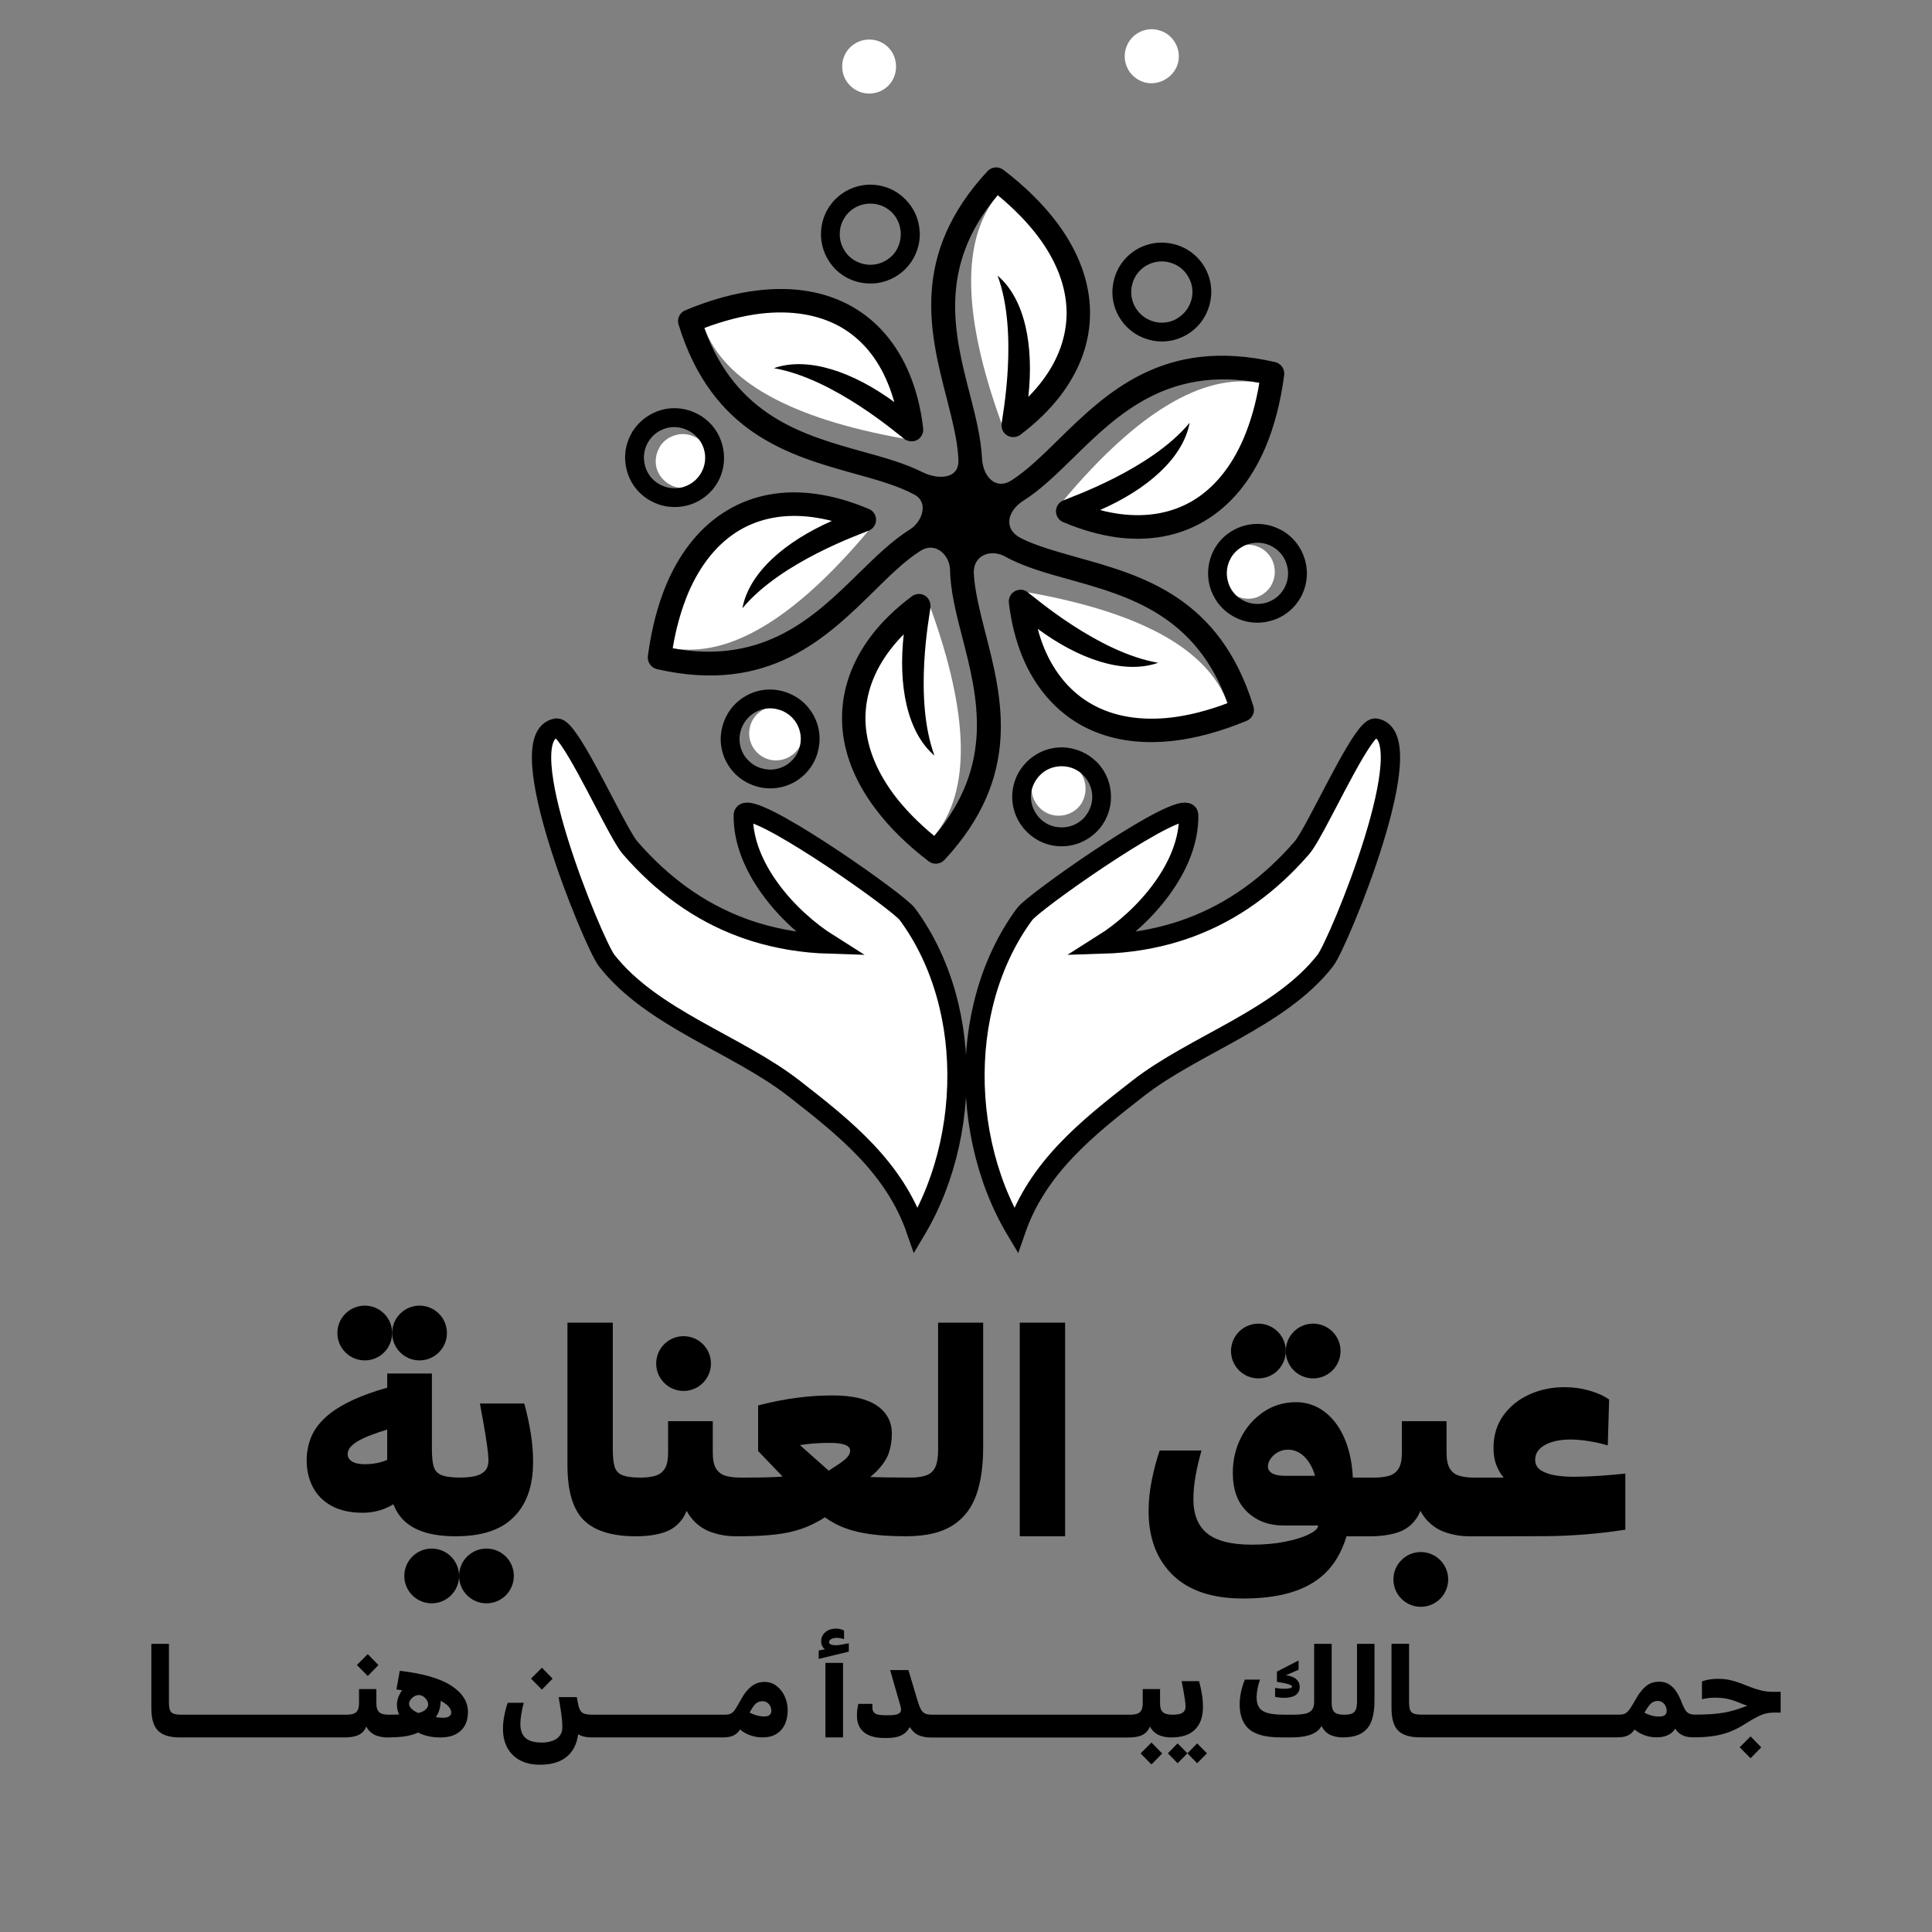 <?xml version="1.0" encoding="utf-8"?>
<!-- Generator: Adobe Illustrator 28.3.0, SVG Export Plug-In . SVG Version: 6.00 Build 0)  -->
<svg version="1.1" xmlns="http://www.w3.org/2000/svg" xmlns:xlink="http://www.w3.org/1999/xlink" x="0px" y="0px"
	 viewBox="0 0 1000 1000" style="enable-background:new 0 0 1000 1000;" xml:space="preserve">
<rect x="0" y="0" width="1000" height="1000" fill="#808080" stroke="none"/>
<style type="text/css">
	.st0{display:none;fill:#FFDD00;}
	.st1{fill-rule:evenodd;clip-rule:evenodd;fill:#FFFFFF;}
	.st2{fill:#FFFFFF;}
	.st3{fill:none;stroke:#000000;stroke-width:10;stroke-miterlimit:10;}
</style>
<g id="Layer_1">
	<rect x="-387.7" y="-78.23" class="st0" width="1772.51" height="1275.83"/>
	<path class="st1" d="M459.79,24.54c-2.53-2.53-5.97-4.07-9.86-4.07s-7.33,1.54-9.95,4.07c-2.53,2.53-4.07,6.06-4.07,9.86
		c0,3.89,1.54,7.42,4.16,9.95c2.53,2.53,5.97,4.07,9.77,4.07h0.09c3.89,0,7.33-1.54,9.86-4.07
		C465.13,39.01,465.13,29.88,459.79,24.54"/>
	<path class="st1" d="M609.69,32.72c0.9-3.44,0.54-7.24-1.45-10.58c-1.9-3.35-4.97-5.61-8.5-6.51c-3.44-1-7.24-0.54-10.58,1.36
		c-3.35,1.9-5.61,5.07-6.51,8.5c-0.99,3.44-0.54,7.24,1.36,10.58v0.09c1.9,3.26,5.07,5.52,8.5,6.51
		C599.74,44.57,607.7,40.05,609.69,32.72"/>
</g>
<g id="Layer_6">
</g>
<g id="Layer_7">
</g>
<g id="Layer_2">
</g>
<g id="Layer_3">
	<g>
		<path class="st1" d="M357.02,252.22c3.44-0.99,6.6-3.17,8.5-6.51c1.99-3.35,2.35-7.24,1.45-10.67c-0.99-3.44-3.26-6.6-6.6-8.5
			c-3.35-1.9-7.15-2.35-10.58-1.36c-3.44,0.91-6.6,3.08-8.5,6.42v0.09c-1.9,3.35-2.35,7.15-1.45,10.58
			C341.82,249.5,349.78,254.12,357.02,252.22"/>
		<path class="st1" d="M557.94,398.32c-2.53-2.53-6.06-4.07-9.95-4.07c-3.89,0-7.33,1.54-9.86,4.07c-2.53,2.53-4.16,6.06-4.16,9.95
			c0,3.8,1.63,7.33,4.16,9.86c2.53,2.53,5.97,4.07,9.77,4.07h0.09c3.89,0,7.33-1.54,9.95-4.07
			C563.19,412.8,563.19,403.66,557.94,398.32"/>
		<path class="st1" d="M415.28,383.21c0.99-3.44,0.54-7.24-1.36-10.58c-1.9-3.35-5.07-5.61-8.5-6.51c-3.44-1-7.33-0.54-10.67,1.36
			c-3.35,1.9-5.61,5.07-6.51,8.5c-0.9,3.44-0.54,7.24,1.36,10.58l0.09,0.09c1.9,3.35,4.98,5.52,8.5,6.51
			C405.42,395.06,413.38,390.54,415.28,383.21"/>
		<path class="st1" d="M649.5,309.48c3.44-0.99,6.51-3.17,8.5-6.51c1.9-3.35,2.26-7.24,1.36-10.67s-3.17-6.6-6.51-8.5
			c-3.35-1.9-7.15-2.35-10.58-1.36c-3.53,0.91-6.6,3.17-8.5,6.42l-0.09,0.09c-1.9,3.35-2.26,7.15-1.36,10.58
			C634.3,306.77,642.17,311.38,649.5,309.48"/>
		<path class="st1" d="M538.67,203.27c-13.48,10.59-20.27,15.92-20.27,15.92c-20.27-55.91-20.99-95.35-1.99-118.24
			C563.1,132.62,570.52,166.72,538.67,203.27"/>
		<path class="st1" d="M574.41,268.59c-16.01-6.42-23.97-9.59-23.97-9.59c38.27-45.6,72.1-65.86,101.41-60.88
			C647.78,254.39,622,277.91,574.41,268.59"/>
		<path class="st1" d="M535.69,332.1c-2.44-17.01-3.71-25.51-3.71-25.51c58.62,10.4,93.09,29.49,103.4,57.36
			C584.63,388.55,551.43,377.97,535.69,332.1"/>
		<path class="st1" d="M461.32,330.38c13.48-10.58,20.26-15.92,20.26-15.92c20.26,55.91,20.99,95.35,1.99,118.15
			C436.9,401.03,429.39,366.93,461.32,330.38"/>
		<path class="st1" d="M425.59,265.06c15.92,6.42,23.97,9.59,23.97,9.59c-38.27,45.6-72.1,65.86-101.41,60.88
			C352.22,279.27,378,255.74,425.59,265.06"/>
		<path class="st1" d="M464.31,201.55c2.44,17.01,3.62,25.51,3.62,25.51c-58.53-10.4-93-29.49-103.4-57.36
			C415.37,145.01,448.57,155.69,464.31,201.55"/>
		<path d="M550.25,270.22c-3.08-1.27-4.52-4.89-3.17-7.96c0.63-1.54,1.9-2.71,3.35-3.26c3.53-1.63,45.23-15.92,65.32-40.17
			c-3.44,18.55-22.34,34.65-46.32,45.14c3.53,1,6.97,1.63,10.31,2.08c14.02,1.81,26.78-0.45,37.64-6.88
			c10.86-6.51,19.9-17.28,26.33-32.3c3.53-8.32,6.33-17.91,8.14-28.77c-47.77-8.68-73.82,16.83-96.08,38.63
			c-8.86,8.68-17.28,16.92-26.23,22.53c-8.05,5.16-10.59,14.57-0.81,19.45c8.05,3.98,18,6.69,28.5,9.68
			c34.11,9.5,74.18,20.63,91.55,77.26c0.91,2.99-0.54,6.15-3.44,7.42c-13.39,5.52-25.96,8.96-37.45,10.31
			c-18.91,2.26-35.19-0.72-48.49-8.14c-13.39-7.6-23.61-19.54-30.13-35.1c-3.44-8.41-5.88-17.82-7.06-28.04
			c-0.45-3.35,1.9-6.42,5.25-6.78c1.72-0.27,3.35,0.27,4.52,1.27c3.17,2.26,36.46,31.21,67.49,36.46
			c-17.91,6.33-41.25-1.99-62.33-17.55c0.9,3.53,2.08,6.88,3.35,10.04c5.43,13.03,13.84,22.89,24.79,29.04
			c11.13,6.24,24.97,8.68,41.16,6.79c8.96-1.09,18.64-3.53,28.95-7.42c-16.28-45.69-51.39-55.46-81.42-63.87
			c-12.48-3.44-24.15-6.7-33.74-12.03c-7.6-4.16-16.74-0.54-16.19,8.96c0.54,9.14,3.17,19.36,5.88,30.13
			c8.87,34.29,19.18,74.64-21.08,117.97c-2.17,2.26-5.7,2.62-8.14,0.72c-11.58-8.86-20.72-18-27.68-27.32
			c-11.4-15.2-17.01-30.76-17.19-46.05c-0.18-15.38,5.07-30.22,15.29-43.6c5.52-7.24,12.48-13.93,20.81-20.17
			c2.71-2.08,6.51-1.54,8.5,1.18c0.99,1.36,1.36,3.08,1.18,4.61c-0.45,3.89-8.87,47.04,2.08,76.63
			c-14.39-12.3-18.82-36.73-15.92-62.78c-2.62,2.62-4.89,5.25-6.97,7.96c-8.59,11.22-12.94,23.43-12.85,36.01
			c0.18,12.67,4.98,25.87,14.75,38.99c5.43,7.24,12.39,14.38,20.9,21.44c31.39-37,22.35-72.38,14.57-102.5
			c-3.26-12.58-6.24-24.34-6.42-35.28c-0.18-7.69-7.6-14.75-15.29-9.86c-7.87,4.98-15.56,12.48-23.7,20.54
			c-25.24,24.79-55.01,53.92-112.72,40.71c-3.08-0.72-5.07-3.62-4.7-6.79c1.9-14.38,5.25-26.87,9.77-37.54
			c7.51-17.46,18.28-30.13,31.39-37.91c13.21-7.87,28.59-10.77,45.41-8.5c8.96,1.18,18.28,3.8,27.86,7.87
			c3.08,1.27,4.52,4.89,3.17,7.96c-0.63,1.54-1.9,2.71-3.35,3.26c-3.62,1.63-45.23,15.92-65.32,40.17
			c3.44-18.64,22.34-34.65,46.32-45.23c-3.53-0.9-6.97-1.54-10.31-1.99c-14.02-1.81-26.78,0.45-37.64,6.88
			c-10.86,6.51-19.9,17.28-26.33,32.21c-3.53,8.41-6.33,18-8.14,28.86c47.77,8.68,73.82-16.83,96.08-38.63
			c9.05-8.87,17.55-17.19,26.69-22.89c6.33-3.89,9.95-13.93,2.44-18c-8.5-4.61-19.18-7.6-30.58-10.76
			c-34.11-9.5-74.18-20.72-91.55-77.26c-0.99-2.99,0.54-6.24,3.44-7.42c13.39-5.61,25.87-8.96,37.45-10.31
			c18.82-2.26,35.19,0.72,48.49,8.14c13.39,7.51,23.61,19.45,30.13,35.1c3.44,8.32,5.88,17.73,7.06,28.05
			c0.45,3.35-1.9,6.42-5.25,6.78c-1.72,0.18-3.35-0.27-4.61-1.27c-3.08-2.26-36.37-31.21-67.4-36.55
			c17.82-6.24,41.25,2.08,62.33,17.55c-0.99-3.44-2.08-6.78-3.44-9.95c-5.34-13.03-13.75-22.98-24.7-29.13
			c-11.13-6.15-24.97-8.59-41.16-6.69c-8.96,1.09-18.64,3.53-29.04,7.42c16.37,45.69,51.48,55.46,81.51,63.87
			c11.58,3.17,22.44,6.24,31.66,10.86c6.78,3.44,18.64,4.16,18.36-6.24c-0.27-9.5-3.08-20.27-5.97-31.75
			c-8.87-34.2-19.18-74.55,21.08-117.97c2.17-2.26,5.7-2.53,8.14-0.63c11.58,8.78,20.72,18,27.68,27.23
			c11.4,15.2,17.01,30.85,17.19,46.14c0.18,15.38-5.07,30.13-15.38,43.61c-5.52,7.15-12.39,13.93-20.72,20.17
			c-2.71,1.99-6.51,1.45-8.5-1.18c-0.99-1.36-1.36-3.08-1.18-4.61c0.45-3.89,8.87-47.13-2.08-76.63
			c14.39,12.3,18.82,36.73,15.92,62.78c2.62-2.62,4.89-5.25,6.97-7.96c8.59-11.22,12.94-23.43,12.85-36.01
			c-0.18-12.76-4.98-25.96-14.75-38.99c-5.43-7.24-12.39-14.38-20.9-21.44c-31.39,37-22.35,72.28-14.57,102.5
			c3.08,11.85,5.88,23.07,6.42,33.56c0.36,9.14,6.78,17.01,15.38,11.49c7.87-5.07,15.47-12.48,23.61-20.45
			c25.24-24.79,55.01-53.92,112.72-40.71c3.08,0.72,5.07,3.62,4.71,6.7c-1.9,14.38-5.25,26.96-9.77,37.63
			c-7.51,17.46-18.27,30.13-31.39,37.91c-13.21,7.87-28.68,10.68-45.41,8.5C569.16,276.91,559.84,274.29,550.25,270.22
			 M575.04,413.16c-0.18,6.79-2.99,12.94-7.42,17.37c-4.71,4.61-11.04,7.51-18.09,7.51c-7.15,0-13.48-2.89-18.09-7.51
			c-4.61-4.61-7.51-11.04-7.51-18.09c0-7.06,2.89-13.48,7.51-18.09c4.61-4.61,11.04-7.51,18.09-7.51h0.63h0.09
			c6.78,0.27,12.85,3.08,17.37,7.51c4.61,4.61,7.42,11.04,7.42,18.09V413.16z M560.75,423.65c2.8-2.9,4.61-6.88,4.61-11.22
			c0-4.34-1.81-8.32-4.7-11.22c-2.8-2.9-6.78-4.61-11.13-4.61c-4.43,0-8.41,1.72-11.22,4.61c-2.89,2.89-4.7,6.88-4.7,11.22
			c0,4.34,1.81,8.32,4.7,11.22c2.8,2.9,6.79,4.61,11.22,4.61C553.87,428.27,557.85,426.55,560.75,423.65 M475.98,119.77l0.09,0.09
			v2.08c-0.18,6.79-3.08,12.94-7.51,17.37c-4.25,4.25-10.13,7.06-16.65,7.42h-0.09h-1.36c-7.06,0-13.48-2.8-18.09-7.42
			c-4.25-4.34-7.06-10.22-7.42-16.74v-0.09v-1.27c0-7.06,2.81-13.48,7.42-18.09c4.34-4.34,10.22-7.15,16.74-7.51h2.08
			c6.79,0.18,12.94,2.98,17.37,7.51C472.9,107.47,475.71,113.26,475.98,119.77 M461.69,132.44c6.06-6.06,6.06-16.37,0-22.44
			c-2.9-2.89-6.79-4.61-11.22-4.61c-4.34,0-8.32,1.72-11.22,4.61c-2.8,2.9-4.61,6.79-4.61,11.22c0,4.34,1.81,8.32,4.61,11.22
			c2.9,2.8,6.88,4.61,11.22,4.61C454.9,137.05,458.79,135.24,461.69,132.44 M663.61,274.56c6.15,3.62,10.22,9.23,11.94,15.56
			c1.72,6.33,0.99,13.3-2.53,19.45c-3.53,6.06-9.23,10.22-15.56,11.85c-6.33,1.72-13.3,1-19.36-2.53
			c-6.15-3.53-10.22-9.23-11.94-15.47c-1.63-6.15-0.99-12.85,2.17-18.82l0.36-0.63c3.53-6.15,9.23-10.22,15.56-11.94
			c6.06-1.63,12.76-0.99,18.73,2.26h0.09L663.61,274.56z M666.14,292.66c-0.99-3.89-3.53-7.42-7.33-9.59
			c-3.8-2.26-8.14-2.62-12.03-1.63c-3.98,1.09-7.51,3.62-9.68,7.33v0.09c-2.17,3.71-2.62,8.05-1.54,12.03
			c0.99,3.89,3.53,7.42,7.33,9.59c3.8,2.17,8.14,2.62,12.03,1.63c3.98-1.09,7.51-3.62,9.68-7.42
			C666.78,300.89,667.23,296.55,666.14,292.66 M361.27,214.4L361.27,214.4l1.81,0.99l0.09,0.09c5.43,3.53,9.14,8.86,10.68,14.75
			c3.71,13.93-4.25,27.68-18.09,31.39c-6.33,1.63-13.3,0.91-19.36-2.62l-1.18-0.63l-0.09-0.09c-5.43-3.53-9.14-8.87-10.68-14.75
			c-1.72-6.33-0.99-13.3,2.53-19.45l0.63-1.18h0.09c3.62-5.52,8.96-9.14,14.84-10.77C348.6,210.51,355.3,211.14,361.27,214.4
			 M364.43,232.77c-2.17-8.23-11.22-13.39-19.36-11.22c-3.98,1.09-7.51,3.62-9.68,7.42c-2.17,3.8-2.62,8.05-1.54,12.03
			c0.99,3.89,3.53,7.42,7.33,9.59c3.8,2.17,8.14,2.62,12.03,1.63c3.98-1.09,7.51-3.62,9.68-7.42
			C365.07,241,365.52,236.66,364.43,232.77 M588.52,129c6.15-3.53,13.12-4.25,19.45-2.53c6.33,1.63,12.03,5.79,15.56,11.85
			c3.53,6.15,4.25,13.12,2.53,19.45c-1.72,6.33-5.79,12.03-11.94,15.56c-6.15,3.53-13.12,4.25-19.36,2.53
			c-6.33-1.72-12.03-5.79-15.56-11.94c-3.53-6.06-4.25-13.12-2.53-19.36C578.3,138.23,582.46,132.53,588.52,129 M605.44,135.87
			c-3.89-1.09-8.23-0.63-12.03,1.54c-3.8,2.17-6.33,5.7-7.33,9.59c-1.09,3.98-0.63,8.23,1.54,12.03c2.17,3.8,5.7,6.33,9.59,7.42
			c3.98,1.09,8.32,0.63,12.03-1.54v-0.09c3.8-2.17,6.33-5.7,7.42-9.59c1.09-3.89,0.63-8.23-1.63-12.03
			C612.86,139.4,609.33,136.87,605.44,135.87 M385.87,360.32c6.06-3.53,13.03-4.25,19.36-2.53c6.33,1.72,12.03,5.79,15.56,11.94
			c3.53,6.06,4.25,13.03,2.53,19.36c-1.63,6.33-5.79,12.03-11.85,15.56c-6.15,3.53-13.12,4.25-19.45,2.53
			c-6.33-1.72-12.03-5.79-15.56-11.94c-3.53-6.06-4.25-13.03-2.53-19.36C375.65,369.55,379.72,363.85,385.87,360.32 M402.7,367.2
			c-3.89-1.09-8.23-0.63-11.94,1.54c-3.8,2.26-6.33,5.7-7.42,9.68c-1.09,3.89-0.63,8.23,1.54,12.03c2.26,3.71,5.7,6.33,9.68,7.33
			c3.89,1.09,8.23,0.63,12.03-1.54c3.8-2.26,6.33-5.7,7.33-9.68c1.09-3.89,0.63-8.23-1.54-12.03
			C410.21,370.82,406.68,368.2,402.7,367.2"/>
		<path class="st2" d="M711.97,376.86c-0.07-0.01-0.14-0.02-0.21-0.02c-6.07,0-23.86,38.54-33.6,55.4
			c-1.74,3.02-3.23,5.36-4.35,6.64c-16.63,19.15-35.77,33.01-57.8,41.19c-2.25,0.83-4.53,1.61-6.84,2.33
			c-11.98,3.71-24.76,5.84-38.45,6.26c21.38-13.47,44.94-39.8,44.54-66.69c-0.02-1.07-0.72-1.55-1.98-1.55
			c-12.34,0-78.2,46.36-82.92,52.71c-4.71,6.35-8.73,13.19-12.12,20.36c-4.06,8.58-7.2,17.65-9.42,27.01
			c-1.8,7.55-3.02,15.27-3.65,23.07c-2.66,32.61,4.63,66.43,20.65,93.25c11.22-32.43,36.61-52.76,63.34-73.55
			c29.45-22.89,73.38-36.07,96.84-66.13C692.73,488.52,737.3,380.79,711.97,376.86"/>
		<path class="st3" d="M711.97,376.86c-0.07-0.01-0.14-0.02-0.21-0.02c-6.07,0-23.86,38.54-33.6,55.4
			c-1.74,3.02-3.23,5.36-4.35,6.64c-16.63,19.15-35.77,33.01-57.8,41.19c-2.25,0.83-4.53,1.61-6.84,2.33
			c-11.98,3.71-24.76,5.84-38.45,6.26c21.38-13.47,44.94-39.8,44.54-66.69c-0.02-1.07-0.72-1.55-1.98-1.55
			c-12.34,0-78.2,46.36-82.92,52.71c-4.71,6.35-8.73,13.19-12.12,20.36c-4.06,8.58-7.2,17.65-9.42,27.01
			c-1.8,7.55-3.02,15.27-3.65,23.07c-2.66,32.61,4.63,66.43,20.65,93.25c11.22-32.43,36.61-52.76,63.34-73.55
			c29.45-22.89,73.38-36.07,96.84-66.13C692.73,488.52,737.3,380.79,711.97,376.86z"/>
		<path class="st2" d="M491.17,520.5c-2.23-9.36-5.36-18.43-9.42-27.01c-3.39-7.17-7.41-14-12.13-20.36
			c-4.71-6.35-70.58-52.72-82.91-52.72c-1.27,0-1.97,0.49-1.98,1.55c-0.4,26.89,23.16,53.22,44.54,66.69
			c-13.68-0.42-26.47-2.55-38.45-6.26c-2.31-0.71-4.59-1.49-6.84-2.33c-22.03-8.18-41.17-22.03-57.8-41.19
			c-1.12-1.29-2.61-3.63-4.36-6.66c-9.74-16.87-27.52-55.38-33.59-55.38c-0.07,0-0.14,0.01-0.21,0.02
			c-25.33,3.93,19.23,111.66,25.96,120.28c23.46,30.06,67.39,43.24,96.84,66.13c26.73,20.78,52.13,41.11,63.34,73.55
			c16.02-26.82,23.32-60.64,20.65-93.25C494.19,535.77,492.97,528.04,491.17,520.5"/>
		<path class="st3" d="M491.17,520.5c-2.23-9.36-5.36-18.43-9.42-27.01c-3.39-7.17-7.41-14-12.13-20.36
			c-4.71-6.35-70.58-52.72-82.91-52.72c-1.27,0-1.97,0.49-1.98,1.55c-0.4,26.89,23.16,53.22,44.54,66.69
			c-13.68-0.42-26.47-2.55-38.45-6.26c-2.31-0.71-4.59-1.49-6.84-2.33c-22.03-8.18-41.17-22.03-57.8-41.19
			c-1.12-1.29-2.61-3.63-4.36-6.66c-9.74-16.87-27.52-55.38-33.59-55.38c-0.07,0-0.14,0.01-0.21,0.02
			c-25.33,3.93,19.23,111.66,25.96,120.28c23.46,30.06,67.39,43.24,96.84,66.13c26.73,20.78,52.13,41.11,63.34,73.55
			c16.02-26.82,23.32-60.64,20.65-93.25C494.19,535.77,492.97,528.04,491.17,520.5z"/>
		<path d="M235.76,795.17L235.76,795.17c0.02,0,0.04,0,0.06,0c0.01,0,0.01,0,0.01,0c0.01,0,0.01,0,0.02,0
			c6.53-0.01,12.2-0.76,17.02-2.27c4.84-1.51,8.87-3.76,12.08-6.74c3.63-3.3,6.37-7.4,8.21-12.29c1.84-4.89,2.76-10.64,2.76-17.25
			c0-4.93-0.4-9.85-1.19-14.74c-0.79-4.89-1.91-10.03-3.35-15.43H248.4c0.51,2.79,1.12,6.13,1.82,10.02
			c0.7,3.89,1.3,7.61,1.82,11.17c0.51,3.56,0.77,6.3,0.77,8.21c0,2.51-0.66,4.41-1.99,5.69c-1.33,1.28-3.1,2.14-5.31,2.58
			c-2.21,0.44-4.67,0.66-7.37,0.66c-4.42,0-7.67-0.44-9.74-1.33c-2.07-0.89-3.4-2.4-3.98-4.54c-0.58-2.14-0.87-5.12-0.87-8.94
			v-39.04h-23.12v7.32c-6.79,1.93-12.61,4.01-17.43,6.23c-6.17,2.84-11.02,5.9-14.56,9.18c-3.54,3.28-6.04,6.77-7.51,10.47
			c-1.47,3.7-2.2,7.62-2.2,11.77c0,5.12,1.07,9.73,3.21,13.83c2.14,4.1,5.37,7.33,9.67,9.71c4.31,2.38,9.72,3.56,16.24,3.56
			c4.19,0,8.21-0.83,12.05-2.48c1.28-0.55,2.51-1.19,3.71-1.9c1.33,3.31,3.07,6.04,5.23,8.18
			C214.45,792.39,223.42,795.17,235.76,795.17 M197.42,756.72c-2.65,0.77-5.52,1.15-8.59,1.15c-2.84,0-5.03-0.46-6.57-1.4
			c-1.54-0.93-2.3-2.19-2.3-3.77c0-1.63,0.72-3.12,2.16-4.47c1.44-1.35,3.4-2.59,5.87-3.74c2.47-1.14,5.28-2.23,8.45-3.28
			c1.3-0.43,2.64-0.86,3.98-1.28v15.69C199.47,756.04,198.47,756.42,197.42,756.72"/>
		<path d="M485.58,750.26c0,3.82-0.45,6.77-1.36,8.87c-0.91,2.09-2.41,3.56-4.51,4.4c-2.09,0.84-4.91,1.26-8.45,1.26
			c-4.38,0-8.86-0.04-13.45-0.1c-2.55-0.04-5.01-0.1-7.37-0.18c1.18-0.98,2.24-1.93,3.15-2.85c3.3-3.35,5.47-6.59,6.49-9.71
			c1.02-3.12,1.54-6.38,1.54-9.78c0-6.24-2.58-11.11-7.75-14.63c-5.17-3.52-12.8-5.27-22.91-5.27c-6.29,0-12.57,0.42-18.86,1.26
			c-6.29,0.84-12.85,2.14-19.7,3.91v23.61l12.68,13.21c-0.39,0.03-0.76,0.06-1.16,0.09c-2.33,0.16-5.03,0.28-8.1,0.35
			c-3.07,0.07-6.8,0.1-11.17,0.1h-1.47c-2.89,0-5.4-0.3-7.54-0.91c-2.14-0.6-3.79-1.83-4.96-3.67c-1.16-1.84-1.75-4.6-1.75-8.28
			V735.6h-23.12v16.34c0,3.68-0.58,6.44-1.75,8.28c-1.16,1.84-2.82,3.06-4.96,3.67c-2.14,0.61-4.68,0.91-7.61,0.91
			c-4.33,0-7.51-0.44-9.53-1.33c-2.03-0.89-3.33-2.4-3.91-4.54c-0.58-2.14-0.87-5.12-0.87-8.94v-65.37h-23.47v73.68
			c0,13.46,2.82,22.97,8.45,28.53c5.63,5.57,14.62,8.35,26.96,8.35c0,0,0,0,0,0c0.02,0,0.04,0,0.06,0c0.01,0,0.01,0,0.01,0
			c0.01,0,0.01,0,0.02,0c5.6-0.01,10.43-0.68,14.51-2.02c4.1-1.35,7.36-3.83,9.78-7.44c0.73-1.09,1.37-2.34,1.93-3.71
			c0.62,1.2,1.31,2.3,2.08,3.29c2.86,3.66,6.35,6.22,10.48,7.68c4.1,1.46,8.37,2.19,12.82,2.2v0h1.4c7.4,0,13.75-0.3,19.03-0.91
			c5.28-0.61,9.98-1.64,14.07-3.11c4-1.43,7.89-3.37,11.66-5.8c1.73,1.23,3.52,2.34,5.38,3.32c4.24,2.24,9.29,3.88,15.15,4.92
			c5.87,1.05,12.99,1.57,21.37,1.57c0.02,0,0.04,0,0.06,0c0,0,0.01,0,0.01,0c0,0,0.01,0,0.01,0c5.51-0.01,10.34-0.54,14.52-1.61
			c4.19-1.07,7.8-2.68,10.82-4.82c5.12-3.58,8.84-8.67,11.14-15.26c2.3-6.59,3.46-14.72,3.46-24.41v-64.46h-23.33V750.26z
			 M429.84,746.84c3.17,0,5.66,0.33,7.47,0.98c1.82,0.65,2.72,1.68,2.72,3.07c0,1.07-0.44,2.13-1.33,3.18
			c-0.89,1.05-2.31,2.23-4.26,3.56c-1.48,1-3.32,2.2-5.51,3.59l-14.89-13.24c1.62-0.25,3.29-0.47,5.03-0.65
			C422.25,747.01,425.84,746.84,429.84,746.84"/>
		<polygon points="527.83,795.17 536.77,795.17 551.3,795.17 551.3,684.61 527.83,684.61 		"/>
		<path d="M815.22,764.37c-3.26,0.05-6.47-0.16-9.64-0.63c-3.17-0.46-5.79-1.34-7.86-2.62c-2.07-1.28-3.11-3.11-3.11-5.48
			c0-2.24,0.78-4.13,2.34-5.69c1.56-1.56,3.71-2.76,6.46-3.6c2.75-0.84,5.84-1.26,9.29-1.26c3.21,0,6.6,0.31,10.16,0.91
			c3.56,0.61,6.67,1.33,9.32,2.17l0.7-23.75c-2.65-1.91-6.05-3.46-10.2-4.64c-4.14-1.19-8.45-1.78-12.92-1.78
			c-6.57,0-12.64,1.27-18.23,3.81c-5.59,2.54-10.07,6.17-13.44,10.89c-3.38,4.73-5.06,10.35-5.06,16.87c0,3.26,0.49,6.16,1.47,8.7
			s2.22,4.69,3.74,6.46c0.02,0.03,0.04,0.05,0.06,0.07h-4.01h-11.31c-2.89,0-5.4-0.3-7.54-0.91c-2.14-0.6-3.79-1.83-4.96-3.67
			c-1.16-1.84-1.75-4.6-1.75-8.28V735.6h-23.12v16.34c0,3.68-0.58,6.44-1.75,8.28c-1.16,1.84-2.82,3.06-4.96,3.67
			c-2.14,0.61-4.68,0.91-7.61,0.91h-11.06c-0.24-4.95-0.91-9.49-2.03-13.62c-1.47-5.4-3.54-9.99-6.22-13.76
			c-2.68-3.77-5.82-6.66-9.43-8.66c-3.61-2-7.51-3-11.7-3c-6.19,0-11.77,1.65-16.73,4.96c-4.96,3.31-8.87,7.73-11.73,13.27
			c-2.86,5.54-4.29,11.66-4.29,18.37c0,8.76,2.48,15.48,7.44,20.19c4.96,4.7,11.26,7.05,18.89,7.05h17.85
			c-0.06,0.23-0.11,0.47-0.18,0.7c-0.37,1.3-2.1,2.68-5.17,4.12c-3.07,1.44-7.11,2.65-12.12,3.63c-5.01,0.98-10.63,1.47-16.87,1.47
			c-10.57,0-18.25-1.93-23.05-5.8c-4.8-3.86-7.19-9.78-7.19-17.74c0-3.68,0.36-7.6,1.08-11.77c0.72-4.17,1.76-8.65,3.11-13.44
			h-21.65c-1.58,4.66-2.93,9.73-4.05,15.23c-1.12,5.49-1.68,10.87-1.68,16.13c0,13.92,4.16,24.94,12.47,33.07
			c8.31,8.12,20.45,12.19,36.42,12.19c9.54,0,17.8-1.05,24.76-3.14c6.96-2.09,12.77-5.31,17.43-9.64
			c5.14-4.87,8.92-11.35,11.37-19.42h11.95c0.02,0,0.04,0,0.06,0c0.01,0,0.01,0,0.01,0c0.01,0,0.01,0,0.02,0
			c5.6-0.01,10.43-0.68,14.51-2.02c4.1-1.35,7.36-3.83,9.78-7.44c0.73-1.09,1.37-2.34,1.93-3.71c0.62,1.2,1.31,2.3,2.08,3.29
			c2.86,3.66,6.35,6.22,10.48,7.68c4.1,1.46,8.37,2.19,12.82,2.2v0h13.65c4.4,0,8.74-0.01,13.03-0.04
			c4.28-0.02,8.54-0.03,12.78-0.03c6.66-0.05,13.47-0.35,20.43-0.91c6.96-0.56,13.89-1.37,20.78-2.44v-29.05
			c-4.42,0.47-8.78,0.85-13.06,1.15C823.93,764.15,819.6,764.33,815.22,764.37 M658.47,762.56c-1.47-0.88-2.2-2.05-2.2-3.49
			c0-1.3,0.45-2.63,1.36-3.98c0.91-1.35,2.15-2.48,3.74-3.39c1.58-0.91,3.38-1.36,5.38-1.36c1.58,0,3.1,0.33,4.54,0.98
			c1.44,0.65,2.77,1.58,3.98,2.79c1.21,1.21,2.28,2.67,3.21,4.36c0.9,1.64,1.62,3.45,2.17,5.41h-15.23
			C662.25,763.88,659.93,763.44,658.47,762.56"/>
		<path d="M661.47,689.37L661.47,689.37c-5.54-5.65-14.63-5.68-20.2-0.05h0c-5.45,5.51-5.47,14.39-0.03,19.91
			c5.57,5.66,14.71,5.64,20.25-0.05C666.86,703.67,666.85,694.87,661.47,689.37"/>
		<path d="M689.81,689.37L689.81,689.37c-5.54-5.65-14.63-5.68-20.2-0.05h0c-5.45,5.51-5.47,14.39-0.03,19.91
			c5.57,5.66,14.71,5.64,20.25-0.05C695.21,703.67,695.2,694.87,689.81,689.37"/>
		<path d="M198.93,680.05L198.93,680.05c-5.54-5.65-14.63-5.68-20.2-0.05h0c-5.46,5.51-5.47,14.39-0.03,19.91
			c5.57,5.66,14.71,5.64,20.25-0.05C204.33,694.34,204.32,685.55,198.93,680.05"/>
		<path d="M227.28,680.05L227.28,680.05c-5.54-5.65-14.63-5.68-20.2-0.05c-5.45,5.51-5.47,14.39-0.03,19.91
			c5.57,5.66,14.71,5.64,20.25-0.05C232.68,694.34,232.67,685.55,227.28,680.05"/>
		<path d="M233.57,805.79L233.57,805.79c-5.54-5.65-14.63-5.68-20.2-0.05c-5.45,5.51-5.47,14.39-0.03,19.91
			c5.57,5.66,14.71,5.64,20.25-0.05C238.97,820.08,238.95,811.29,233.57,805.79"/>
		<path d="M261.92,805.79L261.92,805.79c-5.54-5.65-14.63-5.68-20.2-0.05h0c-5.46,5.51-5.47,14.39-0.03,19.91
			c5.57,5.66,14.71,5.64,20.25-0.05C267.31,820.08,267.3,811.29,261.92,805.79"/>
		<path d="M363.94,695.86L363.94,695.86c-5.54-5.65-14.63-5.68-20.2-0.05h0c-5.46,5.51-5.47,14.39-0.03,19.91
			c5.57,5.66,14.71,5.64,20.25-0.05C369.34,710.15,369.32,701.36,363.94,695.86"/>
		<path d="M745.53,807.59L745.53,807.59c-5.54-5.65-14.63-5.68-20.2-0.05c-5.45,5.51-5.47,14.39-0.03,19.91
			c5.57,5.66,14.71,5.64,20.25-0.05C750.93,821.88,750.92,813.09,745.53,807.59"/>
		<polygon points="195.88,861.84 190.34,856.17 184.71,861.8 190.34,867.5 		"/>
		<path d="M233.47,872.44c-5.81-3.73-14.66-6.28-26.55-7.63l-1.72,9.64c1,0.14,1.96,0.29,2.9,0.44c-0.59,0.85-1.11,1.73-1.54,2.66
			c-0.74,1.61-1.11,3.19-1.11,4.76c0,1.83,0.39,3.53,1.14,5.13c-1.69,0.05-3.42,0.09-5.24,0.09c-1.38,0-2.55-0.15-3.52-0.44
			c-0.97-0.29-1.72-0.86-2.24-1.71c-0.52-0.84-0.78-2.08-0.78-3.71v-7.41h-8.98v7.41c0,1.63-0.26,2.86-0.78,3.71
			c-0.52,0.84-1.27,1.41-2.24,1.71c-0.97,0.29-2.15,0.44-3.55,0.44h-17.02c-0.01,0-0.01,0-0.01,0c-0.01,0-0.01,0-0.02,0H145.2
			c-0.01,0-0.01,0-0.02,0s-0.01,0-0.02,0h-17.02c-0.01,0-0.01,0-0.02,0c-0.01,0-0.01,0-0.02,0H111.1c-0.01,0-0.01,0-0.02,0
			c-0.01,0-0.01,0-0.02,0H94.04c-0.01,0-0.02,0-0.03,0c0,0,0,0,0,0v0c-1.94,0-3.37-0.2-4.3-0.59c-0.93-0.4-1.54-1.08-1.83-2.04
			c-0.29-0.96-0.44-2.28-0.44-3.97v-30.07h-9.1v33.29c0,5.51,1.16,9.41,3.49,11.7c2.33,2.29,6.06,3.44,11.22,3.44
			c0.01,0,0.02-0.01,0.03-0.01c0.01,0,0.02,0.01,0.03,0.01h16.99v-0.01c0.01,0,0.02,0.01,0.03,0.01c0.01,0,0.01,0,0.01,0
			c0.01,0,0.01,0,0.02,0h16.99l0-0.01c0.01,0,0.02,0.01,0.03,0.01c0.01,0,0.01,0,0.01,0c0.01,0,0.01,0,0.02,0h16.99v-0.01
			c0.01,0,0.02,0.01,0.03,0.01c0.01,0,0.01,0,0.01,0c0.01,0,0.01,0,0.02,0h16.99l0-0.01c0.01,0,0.02,0.01,0.03,0.01
			c0.01,0,0.01,0,0.02,0c0.01,0,0.01,0,0.02,0h16.99c0.01,0,0.02,0,0.03,0c0,0,0,0,0.01,0c0,0,0,0,0.01,0c2.4,0,4.47-0.28,6.19-0.84
			c1.73-0.56,3.11-1.58,4.13-3.07c0.35-0.51,0.65-1.1,0.91-1.75c0.29,0.58,0.6,1.13,0.98,1.6c1.2,1.5,2.66,2.55,4.38,3.16
			c1.71,0.6,3.53,0.9,5.46,0.91v0c0.01,0,0.02,0,0.03,0c0,0,0,0,0.01,0c0,0,0,0,0,0c4.01,0,7.29-0.23,9.84-0.69
			c2.46-0.44,4.5-1.06,6.13-1.85c0.55,0.27,1.1,0.54,1.68,0.78c2.88,1.18,6.17,1.77,9.89,1.77c4.48,0,7.98-1.16,10.48-3.47
			c2.5-2.32,3.75-5.57,3.75-9.76C242.18,880.71,239.28,876.18,233.47,872.44 M215.62,886.25c-1.17-0.59-2.11-1.26-2.82-2
			c-0.71-0.74-1.06-1.54-1.06-2.39c0-0.69,0.24-1.38,0.74-2.06c0.49-0.69,1.12-1.27,1.88-1.74c0.76-0.47,1.54-0.7,2.33-0.7
			c0.92,0,1.75,0.26,2.49,0.78c0.74,0.52,1.33,1.16,1.77,1.91c0.44,0.75,0.66,1.48,0.66,2.19c0,0.71-0.26,1.39-0.77,2.05
			c-0.51,0.66-1.25,1.21-2.22,1.66c-0.62,0.29-1.35,0.51-2.16,0.69C216.17,886.5,215.88,886.39,215.62,886.25 M232.47,888.37
			c-0.72,0.5-1.76,0.75-3.11,0.75c-0.99,0-2.27-0.11-3.79-0.32c0.26-0.39,0.52-0.78,0.74-1.18c1.18-2.13,1.77-4.56,1.79-7.28
			c0.95,0.48,1.77,0.98,2.46,1.49c1.99,1.48,2.99,3.03,2.99,4.63C233.55,887.23,233.19,887.87,232.47,888.37"/>
		<polygon points="286.02,868.87 280.48,863.21 274.85,868.84 280.48,874.54 		"/>
		<path d="M401.92,872.63c-1.8-1.38-3.85-2.07-6.15-2.07c-2.61,0-4.87,0.76-6.79,2.27s-3.6,3.55-5.04,6.12l-1.56,2.75
			c-0.75,1.34-1.42,2.44-2,3.3c-0.58,0.87-1.26,1.5-2.02,1.91c-0.76,0.41-1.8,0.61-3.11,0.61h-17.02c-0.01,0-0.01,0-0.02,0
			s-0.01,0-0.02,0h-17.02c-0.01,0-0.01,0-0.02,0c-0.01,0-0.01,0-0.02,0h-17.02c-0.01,0-0.01,0-0.02,0s-0.01,0-0.02,0h-17.02
			c-0.01,0-0.01,0-0.02,0c-0.01,0-0.01,0-0.02,0c-1.98,0-3.49-0.17-4.54-0.52c-1.04-0.34-1.8-1-2.27-1.97
			c-0.47-0.97-0.87-2.39-1.21-4.27l-0.44-2.32h-9.39c0.44,2.5,0.8,4.7,1.08,6.59c0.28,1.89,0.49,3.56,0.63,5.01
			c0.14,1.45,0.2,2.8,0.2,4.05c0,1.79-0.47,3.27-1.42,4.44c-0.95,1.17-2.23,2.03-3.83,2.58c-1.61,0.55-3.41,0.83-5.41,0.83
			c-3.82,0-6.62-0.79-8.4-2.36c-1.78-1.58-2.67-3.98-2.67-7.21c0-1.56,0.16-3.3,0.49-5.21c0.32-1.91,0.74-3.84,1.27-5.8h-8.29
			c-0.71,2-1.3,4.2-1.77,6.6c-0.47,2.4-0.7,4.67-0.7,6.82c0,3.84,0.77,7.15,2.3,9.93c1.53,2.78,3.72,4.93,6.57,6.44
			c2.85,1.51,6.27,2.27,10.28,2.27c4.27,0,7.9-0.74,10.89-2.22c2.98-1.48,5.26-3.72,6.82-6.71c1.02-1.95,1.7-4.23,2.05-6.84
			c0.04,0.03,0.08,0.05,0.12,0.08c1.76,1.03,4,1.55,6.71,1.55c0,0,0.01,0,0.01,0c0.01,0,0.01,0,0.02,0h16.99l0,0
			c0.01,0,0.02,0,0.03,0c0.01,0,0.01,0,0.01,0c0.01,0,0.01,0,0.02,0h16.99v0c0.01,0,0.02,0,0.03,0c0.01,0,0.01,0,0.01,0
			c0.01,0,0.01,0,0.02,0h16.99l0,0c0.01,0,0.02,0,0.03,0c0.01,0,0.01,0,0.02,0s0.01,0,0.02,0h16.99c0.01,0,0.02,0,0.02,0
			c0,0,0,0,0.01,0c0,0,0.01,0,0.01,0c2.29,0,4.12-0.35,5.48-1.05c1.3-0.66,2.4-1.69,3.32-3.05c0.48,0.42,0.99,0.82,1.54,1.19
			c1.46,0.96,3.06,1.68,4.79,2.17c1.73,0.49,3.48,0.73,5.26,0.73c2.82,0,5.19-0.58,7.12-1.75c1.93-1.17,3.4-2.81,4.4-4.93
			c1-2.12,1.5-4.58,1.5-7.4c0-2.57-0.52-4.96-1.55-7.18C405.14,875.8,403.72,874.01,401.92,872.63 M398.37,887.66
			c-0.58,0.51-1.52,0.77-2.82,0.77c-1.23,0-2.51-0.18-3.83-0.53c-1.28-0.34-2.52-0.83-3.71-1.46c0.87-1.69,1.73-3.05,2.59-4.04
			c1.05-1.23,2.42-1.85,4.11-1.85c0.92,0,1.72,0.24,2.39,0.72c0.68,0.48,1.21,1.09,1.58,1.84s0.56,1.5,0.56,2.25
			C399.24,886.38,398.95,887.15,398.37,887.66"/>
		<polygon points="427.24,899.28 430.69,899.28 436.35,899.28 436.35,860.71 427.24,860.71 		"/>
		<path d="M432.62,851.57c-1.13,0-1.99-0.12-2.58-0.38c-0.59-0.25-0.89-0.66-0.89-1.22c0-0.73,0.41-1.28,1.22-1.66
			c0.81-0.38,1.7-0.56,2.66-0.56c0.6,0,1.24,0.06,1.89,0.17c0.66,0.12,1.31,0.28,1.95,0.49v-4.44c-0.58-0.33-1.25-0.58-2-0.75
			c-0.75-0.17-1.45-0.25-2.1-0.25c-2.27,0-4.13,0.61-5.57,1.83c-1.44,1.22-2.16,2.79-2.16,4.71c0,1.21,0.29,2.22,0.86,3.03
			c0.35,0.49,0.71,0.86,1.09,1.11l-3.23,0.67v4.32l15.58-3.76v-4.32c-1.38,0.27-2.63,0.51-3.76,0.7
			C434.47,851.47,433.48,851.57,432.62,851.57"/>
		<polygon points="590.37,907.58 596,913.27 601.54,907.61 596,901.94 		"/>
		<path d="M594.31,895.37c0.35-0.51,0.65-1.1,0.91-1.75c0.29,0.58,0.6,1.13,0.98,1.6c1.2,1.5,2.66,2.55,4.38,3.16
			c1.71,0.6,3.53,0.9,5.46,0.91l0,0c0.01,0,0.01,0,0.02,0c0,0,0.01,0,0.01,0c0,0,0,0,0.01,0c2.7,0,5.04-0.31,7.05-0.92
			c2.01-0.61,3.68-1.54,4.99-2.77c1.5-1.34,2.63-3.01,3.39-5.04c0.76-2.02,1.14-4.4,1.14-7.13c0-2.13-0.17-4.26-0.52-6.4
			c-0.34-2.14-0.84-4.43-1.49-6.87h-9.04c0.27,1.33,0.57,2.86,0.89,4.57c0.32,1.71,0.59,3.34,0.81,4.9
			c0.22,1.55,0.33,2.77,0.33,3.65c0,1.17-0.29,2.06-0.88,2.67c-0.58,0.62-1.38,1.03-2.38,1.25c-1,0.22-2.13,0.33-3.38,0.33
			c-1.38,0-2.55-0.15-3.52-0.44c-0.97-0.29-1.72-0.86-2.24-1.7c-0.52-0.85-0.78-2.08-0.78-3.71v-7.42h-8.98v7.42
			c0,1.63-0.26,2.86-0.78,3.71c-0.52,0.84-1.27,1.41-2.24,1.7c-0.97,0.29-2.15,0.44-3.55,0.44h-17.02c-0.01,0-0.01,0-0.01,0
			c-0.01,0-0.01,0-0.02,0h-17.02c-0.01,0-0.01,0-0.01,0c-0.01,0-0.01,0-0.02,0H533.8c0,0-0.01,0-0.01,0c-0.01,0-0.01,0-0.02,0
			h-17.02c-0.01,0-0.01,0-0.01,0c-0.01,0-0.01,0-0.02,0H499.7c-0.01,0-0.01,0-0.01,0c-0.01,0-0.01,0-0.02,0h-17.02
			c-0.01,0-0.01,0-0.01,0c-0.01,0-0.01,0-0.02,0c-1.27,0-2.32-0.12-3.13-0.36c-0.81-0.24-1.5-0.68-2.07-1.31
			c-0.56-0.64-1.07-1.56-1.53-2.77c-0.46-1.21-0.97-2.77-1.53-4.69l-4.16-13.98h-9.48l5.26,18.27c0.17,0.54,0.28,1,0.33,1.38
			c0.05,0.38,0.08,0.68,0.08,0.91c0,0.92-0.47,1.62-1.42,2.1c-0.95,0.48-2.59,0.72-4.93,0.72h-2.13c-2.36,0-4.01-0.31-4.96-0.92
			c-0.95-0.61-1.42-1.64-1.42-3.08c0-0.35,0.01-0.71,0.03-1.07c0.02-0.35,0.04-0.62,0.06-0.81h-7.32c-0.23,0.9-0.41,1.84-0.55,2.83
			c-0.14,0.99-0.2,2.07-0.2,3.24c0,3.77,1.21,6.65,3.63,8.62c2.42,1.97,5.88,2.96,10.39,2.96h2c2.88,0,5.25-0.48,7.12-1.44
			c1.87-0.96,3.24-2.34,4.13-4.13c0.02-0.04,0.03-0.08,0.05-0.12c0.06,0.09,0.11,0.19,0.17,0.28c1.24,1.92,2.75,3.26,4.52,4.02
			c1.77,0.76,3.81,1.14,6.1,1.14v0c0.01,0,0.02,0,0.03,0c0.01,0,0.01,0,0.02,0c0.01,0,0.01,0,0.02,0h16.99l0,0c0.01,0,0.02,0,0.03,0
			c0.01,0,0.01,0,0.02,0c0.01,0,0.01,0,0.02,0h16.99v0c0.01,0,0.02,0,0.03,0c0.01,0,0.01,0,0.02,0c0.01,0,0.01,0,0.02,0h16.99l0,0
			c0.01,0,0.02,0,0.03,0c0.01,0,0.01,0,0.02,0c0.01,0,0.01,0,0.02,0h16.99v0c0.01,0,0.02,0,0.03,0c0.01,0,0.01,0,0.01,0
			c0.01,0,0.01,0,0.02,0h16.99l0,0c0.01,0,0.02,0,0.03,0c0,0,0.01,0,0.01,0c0.01,0,0.01,0,0.02,0h16.99v0c0,0,0,0,0,0v0
			c0.01,0,0.02,0,0.03,0c0,0,0,0,0.01,0c0,0,0,0,0,0c0,0,0,0,0.01,0c2.4,0,4.46-0.28,6.19-0.84
			C591.91,897.88,593.29,896.85,594.31,895.37"/>
		<polygon points="604.48,907.51 609.52,912.64 614.62,907.51 609.52,902.38 		"/>
		<polygon points="614.62,907.51 619.65,912.64 624.72,907.51 619.65,902.38 		"/>
		<path d="M664.74,878.79c1.06,0,2.07-0.09,3.02-0.28c0.95-0.19,1.77-0.48,2.46-0.88c0.77-0.46,1.38-1.06,1.83-1.8
			c0.45-0.74,0.67-1.64,0.67-2.71c0-1.71-0.69-3.12-2.08-4.22c-1.08-0.86-2.76-1.46-5.04-1.82l6.56-2.84v-4.79l-11.23,5.76v5.32
			c2.69,0.4,4.67,0.79,5.94,1.19s1.91,0.83,1.91,1.31c0,0.36-0.4,0.62-1.19,0.8c-0.79,0.18-1.75,0.27-2.88,0.27
			c-0.86,0-1.7-0.05-2.53-0.14c-0.83-0.09-1.56-0.2-2.19-0.33v4.66c0.73,0.15,1.49,0.27,2.28,0.36
			C663.06,878.75,663.88,878.79,664.74,878.79"/>
		<path d="M702.38,880.83c0,1.77-0.21,3.15-0.63,4.11c-0.42,0.97-1.1,1.64-2.06,2.02c-0.96,0.38-2.25,0.56-3.88,0.56
			c-1.42,0-2.62-0.15-3.6-0.44c-0.98-0.29-1.72-0.89-2.21-1.8c-0.49-0.91-0.73-2.26-0.73-4.05v-30.38h-9.07v29.97
			c0,1.79-0.36,3.18-1.08,4.16c-0.72,0.98-1.86,1.65-3.41,2c-1.55,0.35-3.59,0.53-6.12,0.53h-5.32c-3.42,0-6.14-0.29-8.17-0.86
			c-2.02-0.57-3.48-1.52-4.36-2.83c-0.89-1.32-1.33-3.08-1.33-5.29c0-1.17,0.14-2.51,0.41-4.04c0.27-1.52,0.71-3.23,1.31-5.13h-7.79
			c-0.88,2.13-1.54,4.28-2,6.46s-0.69,4.29-0.69,6.34c0,5.78,1.65,10.07,4.94,12.89c3.3,2.82,8.7,4.22,16.21,4.22h6.01
			c3.09,0,5.84-0.33,8.28-0.98c2.43-0.66,4.36-1.76,5.79-3.3c0.46-0.49,0.84-1.05,1.16-1.66c0.32,0.72,0.69,1.36,1.13,1.91
			c1.18,1.5,2.62,2.55,4.33,3.14c1.7,0.59,3.48,0.89,5.35,0.89v0c0.01,0,0.01,0,0.02,0c0,0,0.01,0,0.01,0c0,0,0,0,0.01,0
			c2.36,0,4.42-0.23,6.17-0.67c1.76-0.45,3.27-1.13,4.52-2.05c2.07-1.46,3.56-3.53,4.47-6.22c0.92-2.69,1.38-6.01,1.38-9.95v-29.53
			h-9.04V880.83z"/>
		<polygon points="900.45,904.38 906.08,910.08 911.62,904.42 906.08,898.75 		"/>
		<path d="M917.94,875.69c-2.34,0-4.44-0.23-6.32-0.69c-1.88-0.46-3.67-1.02-5.37-1.69c-1.7-0.67-3.4-1.33-5.1-1.99
			c-1.7-0.66-3.52-1.21-5.44-1.67c-1.93-0.46-4.08-0.69-6.46-0.69c-1.65,0-3.17,0.12-4.57,0.36c-1.4,0.24-2.65,0.57-3.75,0.98v9.23
			c0.98-0.25,2.03-0.45,3.14-0.59c1.12-0.15,2.26-0.22,3.43-0.22c2.42,0,4.49,0.18,6.23,0.53c1.73,0.36,3.28,0.8,4.65,1.33
			c1.37,0.53,2.71,1.06,4.04,1.59c0.63,0.25,1.3,0.49,2.01,0.7c-0.78,0.3-1.63,0.62-2.57,0.97c-0.95,0.35-2.16,0.76-3.65,1.22
			c-1.92,0.59-3.92,1.06-6.01,1.42c-2.09,0.36-4.34,0.63-6.76,0.78c-2.41,0.16-5.08,0.23-8.01,0.23c-1.48,0-2.63-0.24-3.45-0.73
			c-0.82-0.49-1.5-1.24-2.03-2.25c-0.53-1.01-1.1-2.3-1.71-3.86c-0.73-1.88-1.61-3.59-2.63-5.13c-1.02-1.54-2.25-2.77-3.68-3.69
			c-1.43-0.92-3.11-1.38-5.05-1.38c-2.69,0-4.93,0.72-6.73,2.16c-1.79,1.44-3.41,3.38-4.85,5.82l-1.6,2.75
			c-0.88,1.46-1.63,2.65-2.27,3.58c-0.64,0.93-1.34,1.62-2.11,2.06c-0.77,0.45-1.79,0.67-3.07,0.67h-17.02c-0.01,0-0.01,0-0.01,0
			c-0.01,0-0.01,0-0.02,0h-17.02c-0.01,0-0.01,0-0.02,0s-0.01,0-0.02,0h-17.02c-0.01,0-0.01,0-0.02,0s-0.01,0-0.02,0h-17.02
			c-0.01,0-0.01,0-0.02,0s-0.01,0-0.02,0h-17.02c-0.01,0-0.01,0-0.02,0c-0.01,0-0.01,0-0.02,0h-17.02c-0.01,0-0.02,0.01-0.03,0.01
			c0,0,0,0,0,0v-0.01c-1.94,0-3.37-0.2-4.3-0.59c-0.93-0.4-1.54-1.08-1.83-2.04c-0.29-0.96-0.44-2.28-0.44-3.97v-30.07h-9.1v33.29
			c0,5.51,1.16,9.41,3.49,11.7c2.32,2.29,6.06,3.44,11.22,3.44c0.01,0,0.02-0.01,0.03-0.01c0.01,0,0.02,0.01,0.03,0.01h16.99v-0.01
			c0.01,0,0.02,0.01,0.03,0.01c0.01,0,0.01,0,0.02,0s0.01,0,0.02,0h16.99v-0.01c0.01,0,0.02,0.01,0.03,0.01c0.01,0,0.01,0,0.02,0
			c0.01,0,0.01,0,0.02,0h16.99v-0.01c0.01,0,0.02,0.01,0.03,0.01c0.01,0,0.01,0,0.01,0c0.01,0,0.01,0,0.02,0h16.99v-0.01
			c0.01,0,0.02,0.01,0.03,0.01c0.01,0,0.01,0,0.02,0c0.01,0,0.01,0,0.02,0h16.99v-0.01c0.01,0,0.02,0.01,0.03,0.01
			c0.01,0,0.01,0,0.02,0s0.01,0,0.02,0h16.99c0.01,0,0.02,0,0.03,0c0,0,0,0,0.01,0c0,0,0.01,0,0.01,0c2.15,0,3.9-0.33,5.25-0.97
			c1.35-0.64,2.51-1.68,3.5-3.1c0.47,0.42,0.96,0.82,1.51,1.18c1.44,0.95,3.01,1.67,4.72,2.16c1.71,0.49,3.43,0.73,5.16,0.73
			c2.36,0,4.36-0.42,6.02-1.25c1.57-0.79,2.78-1.89,3.64-3.29c0.01,0.02,0.02,0.04,0.03,0.07c0.77,1.36,1.91,2.44,3.41,3.25
			c1.5,0.81,3.46,1.22,5.88,1.22c0.01,0,0.02,0,0.03,0c0,0,0,0,0,0s0,0,0,0c3.84,0,7.27-0.22,10.29-0.67
			c3.02-0.45,5.81-1.16,8.37-2.13c2.55-0.97,5.06-2.24,7.52-3.8c2.84-1.81,5.16-3.16,6.96-4.05c1.8-0.89,3.36-1.47,4.68-1.75
			c1.31-0.28,2.63-0.42,3.94-0.42h3.41v-10.76H917.94z M862.34,886.99c-0.27,0.5-0.7,0.88-1.3,1.13c-0.59,0.25-1.36,0.38-2.3,0.38
			c-1.36,0-2.71-0.19-4.05-0.58c-1.24-0.36-2.42-0.84-3.56-1.43c0.79-1.43,1.65-2.72,2.57-3.88c1.17-1.46,2.59-2.19,4.26-2.19
			c0.98,0,1.81,0.23,2.49,0.7c0.68,0.47,1.2,1.06,1.58,1.78c0.37,0.72,0.58,1.45,0.62,2.2
			C862.72,885.86,862.61,886.49,862.34,886.99"/>
	</g>
</g>
<g id="Layer_4">
</g>
<g id="Layer_5">
</g>
</svg>
